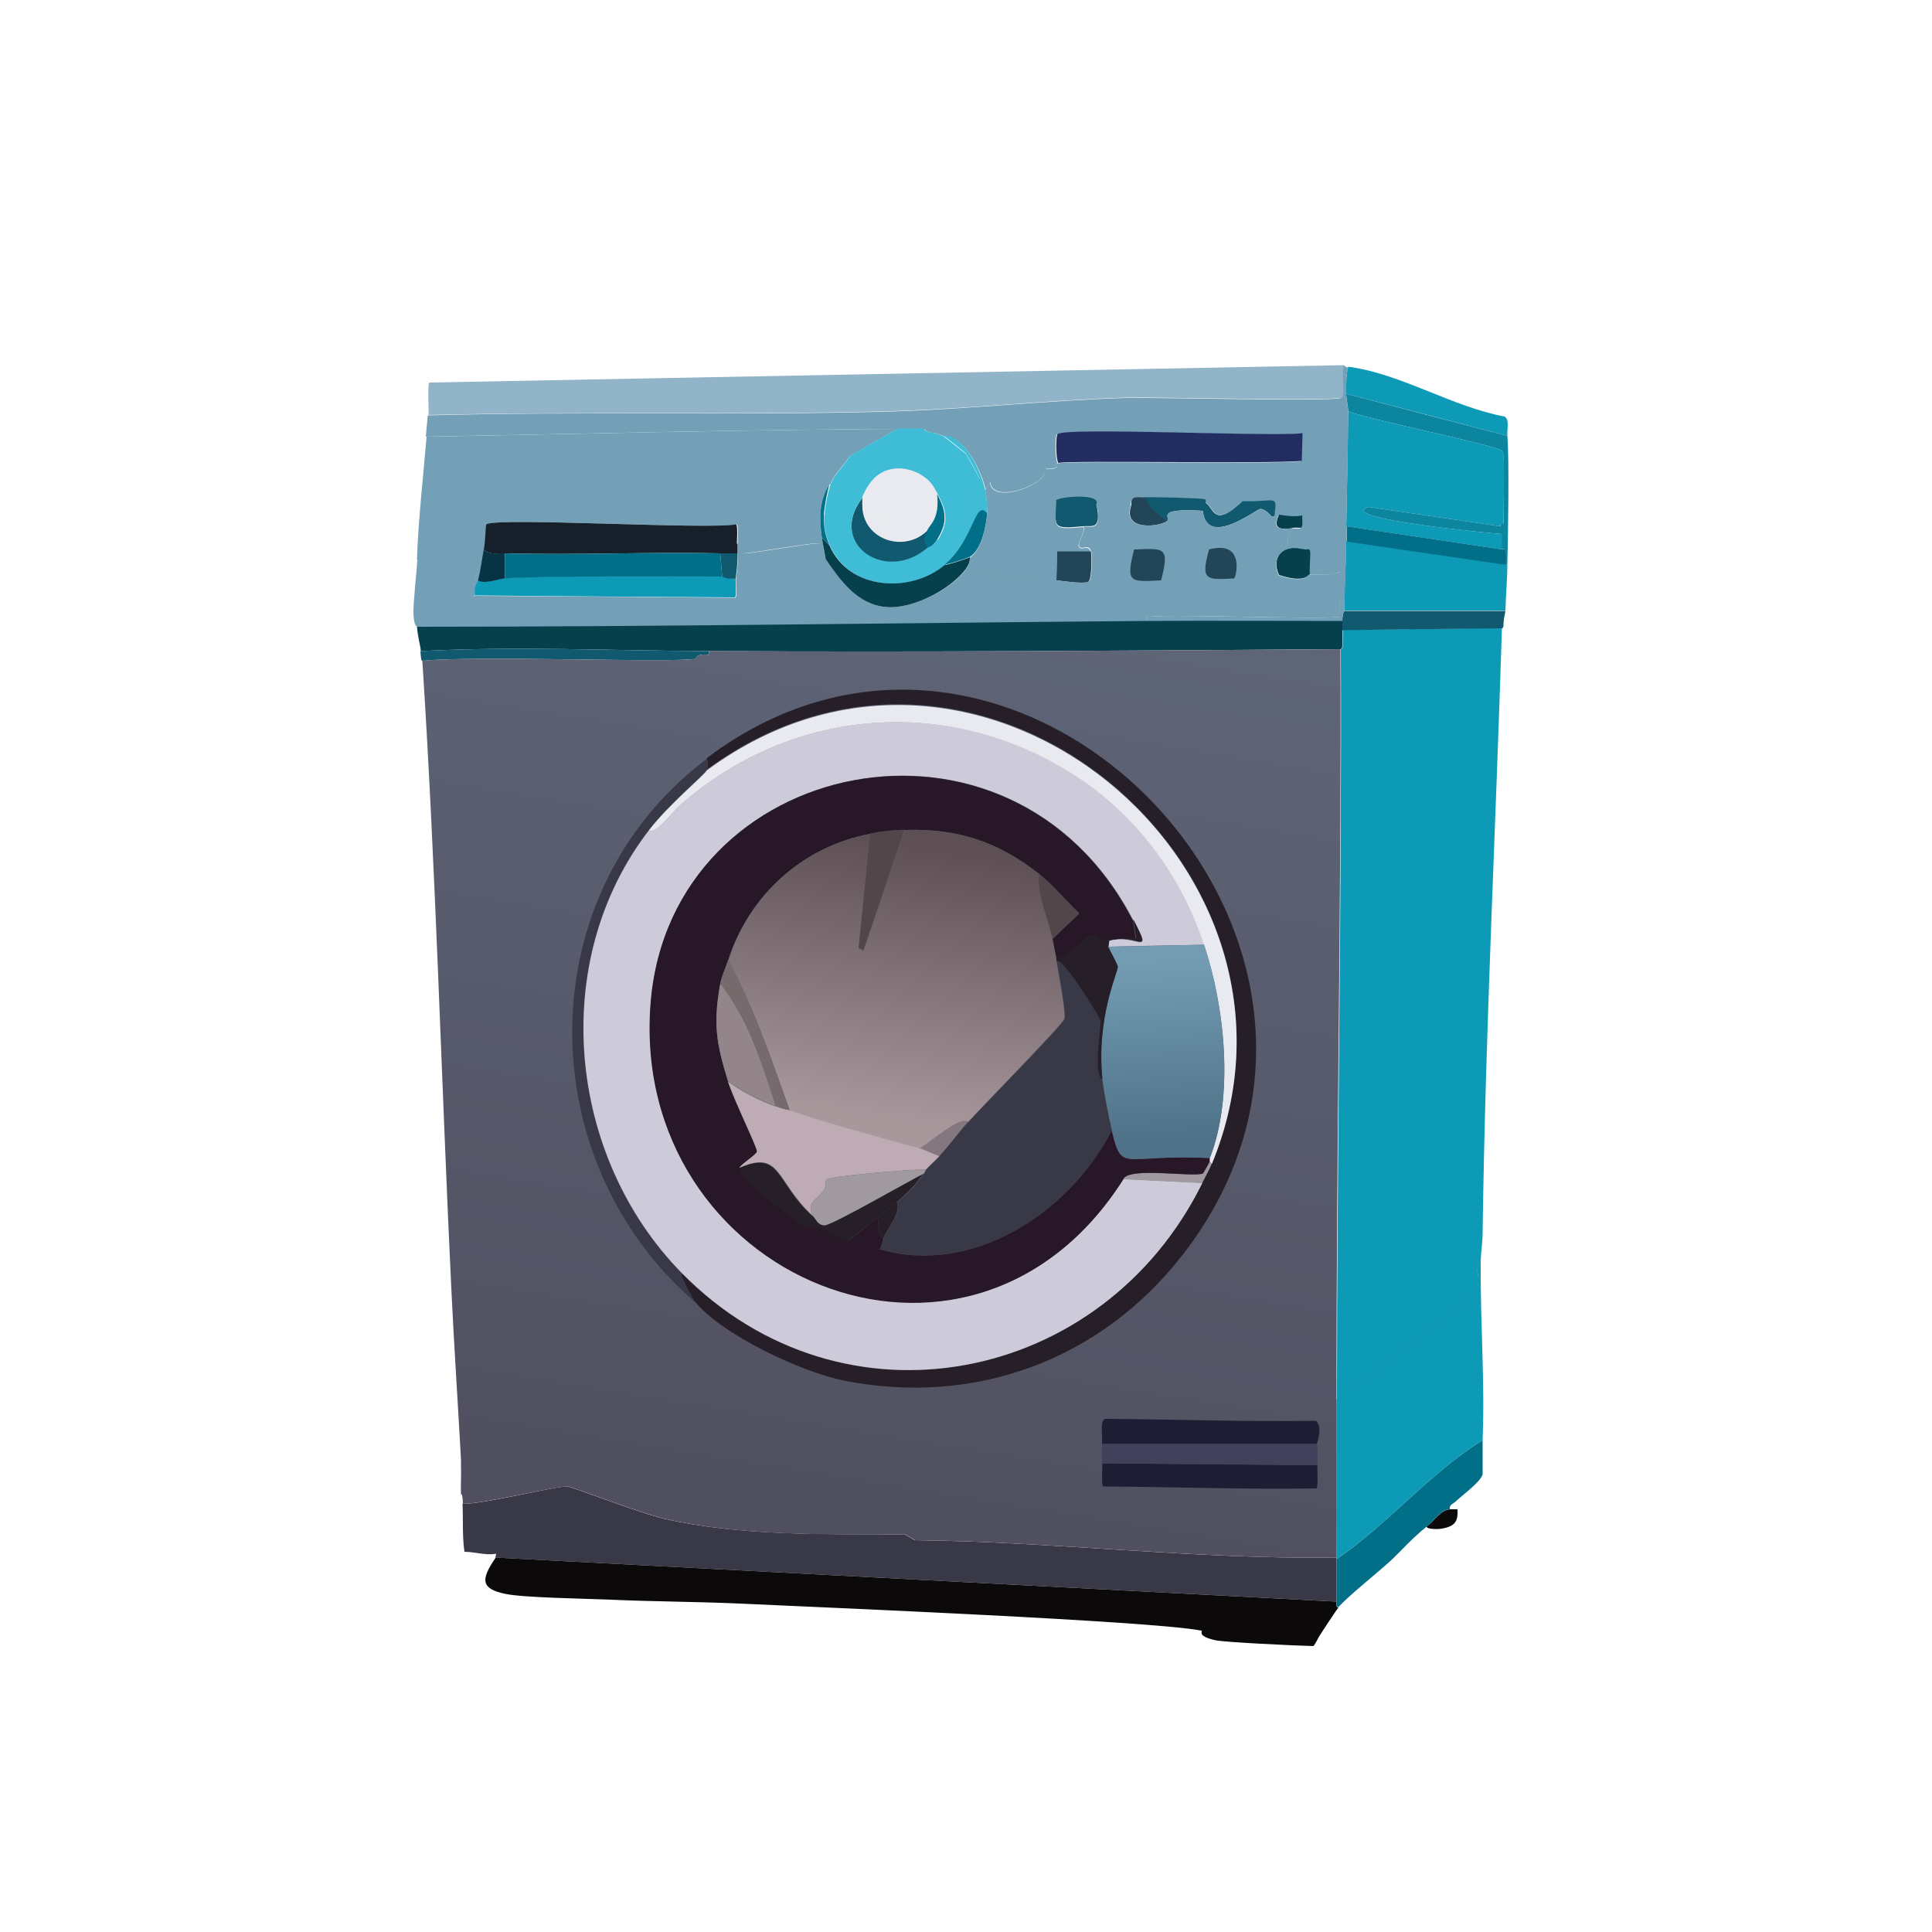 <?xml version="1.0" encoding="UTF-8"?>
<svg id="Layer_1" data-name="Layer 1" xmlns="http://www.w3.org/2000/svg" xmlns:xlink="http://www.w3.org/1999/xlink" version="1.1" viewBox="0 0 500 500">
  <defs>
    <style>
      .cls-1 {
        fill: #7c7a7b;
      }

      .cls-1, .cls-2, .cls-3, .cls-4, .cls-5, .cls-6, .cls-7, .cls-8, .cls-9, .cls-10, .cls-11, .cls-12, .cls-13, .cls-14, .cls-15, .cls-16, .cls-17, .cls-18, .cls-19, .cls-20, .cls-21, .cls-22, .cls-23, .cls-24, .cls-25, .cls-26, .cls-27, .cls-28, .cls-29, .cls-30, .cls-31, .cls-32, .cls-33, .cls-34, .cls-35, .cls-36, .cls-37, .cls-38, .cls-39, .cls-40, .cls-41, .cls-42, .cls-43, .cls-44, .cls-45, .cls-46, .cls-47, .cls-48, .cls-49, .cls-50, .cls-51, .cls-52, .cls-53, .cls-54, .cls-55, .cls-56 {
        stroke-width: 0px;
      }

      .cls-2 {
        fill: #3e3f41;
      }

      .cls-3 {
        fill: #222e62;
      }

      .cls-4 {
        fill: #10596f;
      }

      .cls-5 {
        fill: #138ca7;
      }

      .cls-6 {
        fill: #52464a;
      }

      .cls-7 {
        fill: #15202b;
      }

      .cls-8 {
        fill: #fdfdfd;
      }

      .cls-9 {
        fill: #0b090a;
      }

      .cls-10 {
        fill: #cdcbd9;
      }

      .cls-11 {
        fill: #88888c;
      }

      .cls-12 {
        fill: #3e9cb5;
      }

      .cls-13 {
        fill: url(#linear-gradient);
      }

      .cls-14 {
        fill: #91b4c8;
      }

      .cls-15 {
        fill: #a09aa0;
      }

      .cls-16 {
        fill: #6e909b;
      }

      .cls-17 {
        fill: #b0b1b2;
      }

      .cls-18 {
        fill: #463045;
      }

      .cls-19 {
        fill: #93858a;
      }

      .cls-20 {
        fill: #604968;
      }

      .cls-21 {
        fill: #b3b4b6;
      }

      .cls-22 {
        fill: #5f5959;
      }

      .cls-23 {
        fill: #606873;
      }

      .cls-24 {
        fill: #c8c8ca;
      }

      .cls-25 {
        fill: #d4910c;
      }

      .cls-26 {
        fill: #73a0b7;
      }

      .cls-27 {
        fill: #0d9ab6;
      }

      .cls-28 {
        fill: #12120e;
      }

      .cls-29 {
        fill: #776a6d;
      }

      .cls-30 {
        fill: #d4d4d4;
      }

      .cls-31 {
        fill: #beabb4;
      }

      .cls-32 {
        fill: #1a100f;
      }

      .cls-33 {
        fill: #d1cfda;
      }

      .cls-34 {
        fill: #40bdd6;
      }

      .cls-35 {
        fill: #656260;
      }

      .cls-36 {
        fill: url(#linear-gradient-2);
      }

      .cls-37 {
        fill: url(#linear-gradient-3);
      }

      .cls-38 {
        fill: #6d6a6c;
      }

      .cls-39 {
        fill: #9f8395;
      }

      .cls-40 {
        fill: #432433;
      }

      .cls-41 {
        fill: #07404d;
      }

      .cls-42 {
        fill: #939393;
      }

      .cls-43 {
        fill: #4a494b;
      }

      .cls-44 {
        fill: #381611;
      }

      .cls-45 {
        fill: #373d46;
      }

      .cls-46 {
        fill: #0c859e;
      }

      .cls-47 {
        fill: #e8eaf0;
      }

      .cls-48 {
        fill: #224657;
      }

      .cls-49 {
        fill: #271f28;
      }

      .cls-50 {
        fill: #42415c;
      }

      .cls-57 {
        display: none;
      }

      .cls-51 {
        fill: #1d1e33;
      }

      .cls-52 {
        fill: #073445;
      }

      .cls-53 {
        fill: #271727;
      }

      .cls-54 {
        fill: #393846;
      }

      .cls-55 {
        fill: #016f88;
      }

      .cls-56 {
        fill: #84777f;
      }
    </style>
    <linearGradient id="linear-gradient" x1="248.8" y1="157.1" x2="209.7" y2="397" gradientUnits="userSpaceOnUse">
      <stop offset="0" stop-color="#5e6577"/>
      <stop offset="1" stop-color="#504f5f"/>
    </linearGradient>
    <linearGradient id="linear-gradient-2" x1="299.5" y1="248.6" x2="302" y2="294.7" gradientUnits="userSpaceOnUse">
      <stop offset="0" stop-color="#739cb3"/>
      <stop offset="1" stop-color="#4f7288"/>
    </linearGradient>
    <linearGradient id="linear-gradient-3" x1="237.5" y1="218.4" x2="226.9" y2="289.2" gradientUnits="userSpaceOnUse">
      <stop offset="0" stop-color="#5d4f54"/>
      <stop offset="1" stop-color="#a8989c"/>
    </linearGradient>
  </defs>
  <g>
    <g id="Background" class="cls-57">
      <path class="cls-21" d="M-4.4,415.5c-.2-140,.1-280,0-419.9h508.9c-.1,136.7.2,273.3,0,410-6,.5-11-3.5-16.6-5-1.2-.3-15.8-3.3-16.9-3.5-12.5-1.9-37.9-2.4-53.7-4-12.6-1.3-24.9-4.7-37.8-4.5-.4,0,0-1.5-2.7,0,1.9-1.8,6.2-4.8,7-7,.9-2.7-.5-5,2.7-6,1.4-.4,23.6-.7,28.3-1.5,4.7-.8,8-3.4,8.4-3.5.7,0,1.2,1.5,4,1,1.3-.2,14.1-5.1,13.9-7.5,9.4-3.4,15.6-14.5,23.6-21.1,7.8-14.4,15.2-29.6,19.4-45.7,3.3-12.5,5.4-27.8,6-40.8,1.1-25.4-3.7-50.4-9.4-75-5.7-16.5-14.6-33.2-21.9-49.7-6.2-6.1-10.5-16.5-12.9-19.9-5.2-7.2-21.3-22.5-27.8-32.3-14.6-13.5-34-28.4-52.4-36-1.1-.5-2.7.6-3,.5-.5-.2-.7-2.3-1-2.5-2.1-1.5-20.9-9.8-22.4-9.9-.4,0-5.5,2.3-8.4.5-1.2-.7-.9-3.8-3.5-4.5-3.3-.8-6.4,3.9-8.2.2,8.5-5.6-14.6-1.9-19.6-3.7-1.3-.5-1.6-4.1-3-4.5-1.3-.4-5.3,3.9-11.4.5-1.3-.7,1-2.5-.5-3-2.9-1-19-.8-23.4-1-.5,0-2.8-1.5-3-1.5-9.1-.8-11.9,4-14.9,3.5-1.7-.3-.4-2.8-8.4-2.5-10,.4-9.7,4.7-10.4,5-3.7,1.3-22.7.6-23.9,1-.2,0-1.4,2.8-2,3-2.3.8-4.5-1.5-7-1.5-1.7,0-9.2,3.8-16.4,2.5-.4,9.2-12.1,7.4-13.4,8-.7.3-1.9,6.4-4,.5-4.9.1.5,2.7-1.5,3-1.8.2-11.9-2.1-15.4,7.5-8.3-7.9-4-.9-8.4,4-1.2,0-1.3-8-11.2,1.7,8.3,3.3-2.5,5.4-7.2,8.2-1.2.7-2.6,3.9-4,4-1.6,0-2-2.3-3.5-2.5-1.8-.2-18,12.7-18.6,13.7-2.1,3.4.9,10.5-7.2,7.2-12.2,10.7-20.3,24.6-31.6,36-6.9,14.7-17,27.6-21.9,43.2,2.3,5.6-1.2,3.2-3,6.5-1.2,8-7.8,27.9-8.4,32.3-.3,2,.2,14.9-.5,17.9-.3,1.2-2.7,2.9-3,4-.6,2.5,1.8,6.9,1,11.9-.2,1.5-3.1.6-1,16.4,0,.3,1.9,1.7,2,2,1.4,10.7-2.7,24.2-2.5,28.3,0,2.1,2.5,10.2,3,12.4.3,1.3-.8,2.2-.5,3.5,2.5,12,5.9,11,6.5,12.4.2.6,0,5.1,4,11.9l-1.7,1.7c-8.8-16.1,5.9,17.8,8.7,22.1.9,2.4,4.8,1.1,5.5,3,.6,1.5-1.3,3.2,2.2,5.7.4.3,1.9-.6,3.2.7.6.6,1.5,7.5,10.2,14.2,12.5,9.6,17.8,2.7,20.9,8.9,13.1,2.5,22.8,2.8,36.3,2.5,3.4,0,6.1-1.8,9.2.5.1,2.5-.1,5,0,7.5-.5,2.7-3.8.8-5.2,1-.3,0-2.6,1.4-3.5,1.5-24.3,3.3-49.5,5.1-72.6,13.9-13.3-1.3-11.4,3-12.9,4-2.9,1.8-8,3.2-10.9,5.5-6.3-2.2,6.6-4.1,0-7-9,6.7-1.4,10.7-18.6,9.9Z"/>
      <path class="cls-21" d="M504.4,430.9c0,24.5,0,49,0,73.5H-4.4c0-21,0-42.1,0-63.1,8.7-1.1,8.3,1.7,9.2,2,1.5.4,5.2-.8,9.4-.5,1.4.1,6.8,1.4,11.9,1.5,11.1.3,23.1-.2,34.3-.5,6-.2,12.3-1.5,12.9-1.5.4,0,4,1.8,7.5,1,3.3-.8,2.6-3.2,3-3.5,1.1-.7,17.7-.8,20.4-1,3.1-.2,6.4-1.3,9.4-1.5.2,0,2,1.5,3,1.5,1.6,0,3.7-2.4,4-2.5,4.2-.7,19.4-.8,25.8-1,.2,0,.6,1,3.5,1,1,0,5.9-2.2,19.4-1.5.8,0,8.6,1.8,12.9,2,21.5.7,43.1,1.3,64.6.5,20.2-.8,64.5-3.9,82.5-8.9.5-.1,0-1.4.5-1.5,5.5-1.5,7.9,2.3,8.9,2.5,10.3,2.1,31.5-.5,44.7,0,6.4.3,17,1.4,23.9,2,32.8,3,42.7,8.7,80,2.5,1.8-.3,2.6.7,3.5.5.7-.1,2.7-3,13.7-3.5Z"/>
      <path class="cls-21" d="M119.8,389.1c.2,4.1,0,8.3.5,12.4-3,0-17.1,2.5-16.4,6.7,13.7,6.9-2.9,3-6.5-.5-.4-3.6,18-9.4,21.6-8.2,3.6-6.2-24.8,1.6-28.8,5.5-6.3,6.1,9.3,5.1,20.9,8.4,5.2,1.5,12.5,5.5,18.4,7,17.5,4.5,83.2,9.3,103.9,9.9,8.4.3,67.6.7,71.1,0,.4,0,0-1.7,1-2,.4-.1,8.5.6.7-1.7l1.5-1.2c1.9,0,8.3.9,7-1,2.1.5,20.6,1.3,25.3,1.5,3.1,0,13.6.6,14.7.5.8,0,6.4-2.4,7-2.5.5,0,5.3.7,6.5.5,7.5-1.1,54.2-10.5,56.7-15.4l-.5-2.5c-9.5-5.1-19.3-9.6-29.8-12.4-3.6-1-3.8,0-4,0-.4-.1-.7-1.2-8.7-2.5-1-.2-1.9-.4-3-.5-1.1-.1-1.2-.5-1.5-.5-.6,0-1.4,0-2,0-.2-1.2.9-1.4,1.5-2,2.7-1.5,2.3,0,2.7,0,12.8-.3,25.2,3.2,37.8,4.5,15.8,1.6,41.2,2.1,53.7,4,1.1.2,15.7,3.2,16.9,3.5,5.7,1.5,10.6,5.5,16.6,5,0,8.4,0,16.9,0,25.3-11,.4-13,3.3-13.7,3.5-.9.2-1.7-.8-3.5-.5-37.3,6.2-47.3.6-80-2.5-6.8-.6-17.5-1.7-23.9-2-13.2-.5-34.4,2.1-44.7,0-1.1-.2-3.5-4-8.9-2.5-.5.1,0,1.4-.5,1.5-18,5-62.3,8.2-82.5,8.9-21.5.8-43.1.2-64.6-.5-4.3-.1-12.2-1.9-12.9-2-13.5-.7-18.4,1.5-19.4,1.5-2.9,0-3.3-1-3.5-1-6.5.2-21.7.3-25.8,1-.2,0-2.4,2.5-4,2.5-.9,0-2.8-1.5-3-1.5-3.1.2-6.3,1.3-9.4,1.5-2.7.2-19.3.3-20.4,1-.4.3.3,2.7-3,3.5-3.4.8-7.1-1-7.5-1-.6,0-6.9,1.3-12.9,1.5-11.2.3-23.1.8-34.3.5-5.2-.1-10.5-1.4-11.9-1.5-4.2-.3-8,.9-9.4.5-.9-.3-.5-3.1-9.2-2,0-8.6,0-17.2,0-25.8,17.2.8,9.6-3.2,18.6-9.9,6.6,2.9-6.3,4.8,0,7,2.9-2.3,8-3.6,10.9-5.5,1.5-1-.4-5.3,12.9-4,23.1-8.8,48.2-10.6,72.6-13.9.8-.1,3.2-1.4,3.5-1.5,1.4-.2,4.7,1.7,5.2-1,0,.1.4-.7.5,2.5Z"/>
      <path class="cls-21" d="M383.7,381.7v-7.5l.7-10.4c2.4,3.2,21.2-2.4,25.3-4,13.3-4.9,24-14,32.1-25.6,12-17.4,21.2-47.7,22.9-68.6.3-4.2.3-25.9,0-30.3-.6-9.6-3.2-25.9-5.5-35.3-.2-.6-1.8-2.3-2-3-.8-3.1-1-8.2-2-11.4-8.5-27.8-25.8-55.6-44.7-77.5-3.3-3.9-13.2-14.9-16.2-17.6-7.1-6.6-15-11.2-22.4-17.4q-20.4-9.9-40.8-19.9c-8-2-19.5-6.7-26.8-8.4-40.7-9.9-87.6-8.2-127.7,5-5.7,4.8-9,3.8-9.4,4-16.1,6.6-31.2,15.5-46.2,24.4-3.6,4.8-9.9,7.1-14.4,10.9-12.8,11-37.1,40.5-46,55.4-21,35.3-28.4,76.1-27.3,116.8l4.5,32.8c2.4,11.4,11.4,35.1,18.4,44.2,3,3.9,20.5,20.1,24.6,22.1,6.9,3.4,27.9,7.4,36.3,7,1.7,4.3.4,10.7,2.2,10.4,0,.5,0,1,0,1.5-3.1-2.3-5.8-.6-9.2-.5-13.5.3-23.2,0-36.3-2.5-3.1-6.2-8.4.6-20.9-8.9-8.6-6.6-9.6-13.5-10.2-14.2-1.4-1.4-2.8-.5-3.2-.7-3.5-2.5-1.7-4.2-2.2-5.7-.7-1.9-4.6-.6-5.5-3-2.8-4.3-17.4-38.2-8.7-22.1l1.7-1.7c-4-6.8-3.8-11.3-4-11.9-.5-1.5-3.9-.4-6.5-12.4-.3-1.3.8-2.2.5-3.5-.4-2.2-2.9-10.4-3-12.4-.2-4.1,3.9-17.6,2.5-28.3,0-.3-1.9-1.7-2-2-2.1-15.8.8-14.9,1-16.4.8-5.1-1.6-9.4-1-11.9.3-1.1,2.7-2.8,3-4,.7-3,.2-15.9.5-17.9.6-4.4,7.2-24.3,8.4-32.3,1.8-3.2,5.3-.8,3-6.5,4.9-15.6,15-28.5,21.9-43.2,11.3-11.4,19.3-25.3,31.6-36,8.1,3.3,5.1-3.8,7.2-7.2.6-1,16.8-13.9,18.6-13.7,1.5.2,1.9,2.6,3.5,2.5,1.4,0,2.8-3.2,4-4,4.7-2.8,15.5-4.9,7.2-8.2,9.9-9.7,10-1.7,11.2-1.7,4.4-4.8.1-11.9,8.4-4,3.5-9.5,13.6-7.2,15.4-7.5,2-.3-3.4-2.9,1.5-3,2.1,5.9,3.3-.2,4-.5,1.3-.6,13,1.2,13.4-8,7.2,1.3,14.7-2.5,16.4-2.5,2.4,0,4.6,2.3,7,1.5.6-.2,1.8-2.9,2-3,1.1-.4,20.1.3,23.9-1,.8-.3.4-4.6,10.4-5,8-.3,6.7,2.2,8.4,2.5,3,.6,5.8-4.2,14.9-3.5.2,0,2.5,1.5,3,1.5,4.4.2,20.4,0,23.4,1,1.5.5-.8,2.2.5,3,6.1,3.4,10.1-.9,11.4-.5,1.4.4,1.7,4,3,4.5,5.1,1.8,28.1-1.9,19.6,3.7,1.8,3.7,4.9-1.1,8.2-.2,2.6.6,2.3,3.7,3.5,4.5,2.9,1.8,8-.5,8.4-.5,1.5.2,20.3,8.5,22.4,9.9.3.2.5,2.3,1,2.5.3.1,1.8-1,3-.5,18.4,7.6,37.8,22.5,52.4,36,6.5,9.8,22.6,25.1,27.8,32.3,2.4,3.3,6.7,13.7,12.9,19.9,7.3,16.5,16.2,33.2,21.9,49.7,5.8,24.6,10.5,49.6,9.4,75-.5,12.9-2.7,28.2-6,40.8-4.2,16.1-11.6,31.4-19.4,45.7-8,6.6-14.2,17.8-23.6,21.1.2,2.4-12.6,7.2-13.9,7.5-2.8.5-3.2-1.1-4-1-.5,0-3.7,2.7-8.4,3.5-4.7.8-27,1.1-28.3,1.5-3.3.9-1.8,3.3-2.7,6Z"/>
      <path class="cls-21" d="M291.5,439.8c3.4,0,8.8-.1,11.9.5,1.1.2,15.7,5.9,16.4,6.5,1.8,1.3-.5,3,8.2,7.2-1.4,11.6-16.7,8.2-18.6,9.2-2.6,1.3-.2,2.1-.7,3.2-.9,1.9-13.5,6.7-16.2,6.7-2.9,0-3.6-1.4-4-1.5-5.2-.8-4.1,1.9-4.5,2-1,.3-.7-1-1-1-5.3.5-19.8.2-11.9,3,1.6,2.2-6.9-.6-9.9,3-13.1-.7-26.3-.5-39-2.2l2.5-2c-2.9-.6-11.1-3.6-13.2-3.2-1.1.2-2.5,2.4-3,2.5-1.8.4-19.8-5.2-20.1-7.2l1.5-3c-5.9-2.6-6.6-.6-7.2-.7-2.1-.5-11.1-3.7-11.7-5.7,0-.3.9-5.7,1-6,.4-1,9.2-3,10.2-2.7,1.2.3,2.5,4.5,6,0,25.4.6,51.1-2.5,76.5-5,1.2-.1,4.7-1.8,7-2,3.5-.3,3.8.5,4,.5,3.5-.3,13.8-1.9,15.9-2Z"/>
      <path class="cls-42" d="M120.3,401.6c2.6,0,5.5,1,8.2.5l-.2,1c-4.1,6-3.7,8.2,2.5,9.4-.5,1.6,3.3,3,4.7,3.5,19.1,6.2,98.4,10.4,122.7,11.4,5.8.2,11.7-.7,17.4-.5.1,0,.7,1.5,1.5,1.5,9.6.3,8.5-1,8.9-1,.4,0,.1,1,.5,1,3.8.1,3.3-1,3.5-1,.1,0,.6,1.5,2,1.5,3.6,0,10.6-.8,5.7-1.2l.2-1.2c9.1.2,10.7-.7,1-.5-1.1-.6,1.1-1.5,2.2-1.5.3,0-1.1.7,6.5,1l-1.5,1.2c7.7,2.3-.4,1.6-.7,1.7-1,.3-.6,1.9-1,2-3.5.7-62.6.3-71.1,0-20.7-.7-86.3-5.5-103.9-9.9-5.8-1.5-13.2-5.5-18.4-7-11.5-3.3-27.2-2.3-20.9-8.4,4-3.9,32.4-11.7,28.8-5.5-3.7-1.2-22,4.6-21.6,8.2,3.5,3.5,20.2,7.4,6.5.5-.7-4.3,13.4-6.7,16.4-6.7Z"/>
      <path class="cls-42" d="M339.9,425.9c.6-.8,1-1.7,1.5-2.5,2.9.8,3-.2,5-2,3.9.3,5-.9,5.5-1,.3,3.7-5.3,2.2,2.2,4.5.5-.2,0-1.2.5-1.5,9.8-5,42.7-19.3,27.1-31.8,8,1.3,8.2,2.4,8.7,2.5.2,0,.4-1,4,0,10.5,2.8,20.3,7.3,29.8,12.4l.5,2.5c-2.4,4.9-49.1,14.3-56.7,15.4-1.2.2-6-.6-6.5-.5-.5,0-6.1,2.4-7,2.5-1.1,0-11.6-.4-14.7-.5Z"/>
      <path class="cls-22" d="M314.6,424.4c1.4,1.9-5.1,1.1-7,1-7.5-.3-6.1-1-6.5-1,3.7-2.4-7.5.3-14.7-3-17.4-.8-34.6-1-52.7,0l-2-2q-15.2-.2-30.3-.5l3-.5c-1.4-1.4-9.9-1.5-9.7-.5-3.3,0-4.2.2-3.5-3,21.4,1,106.8,4.4,119.5,7,.5,0-1.3,1.4,3.7,2.5Z"/>
      <path class="cls-1" d="M381.7,391.6c15.6,12.5-17.2,26.8-27.1,31.8-.5.3,0,1.2-.5,1.5-7.6-2.3-2-.8-2.2-4.5,7.1-2.3,32.6-23.4,26.8-29.3,1.1.1,2,.3,3,.5Z"/>
      <path class="cls-22" d="M378.7,391.1c5.8,6-19.7,27.1-26.8,29.3-.4.1-1.6,1.3-5.5,1,4.7-4.2,9.2-9.7,13.9-13.9,2.7-2.4,10.4-7.8,12.7-10.4.4-.5.2-1,.2-1.5,3.1-.6,4.1-1.7,4-5,.3,0,.4.4,1.5.5Z"/>
      <path class="cls-42" d="M316.6,428.4c0,0,.2.9-.2,1-.4.1-6.6.6-6.7.2,3.3-2.9,3.6-1.3,7-1.2Z"/>
      <path class="cls-42" d="M316.6,428.4c0,0,0-.7,2-.7.2,2.4-1.5.8-2,.7Z"/>
      <path class="cls-30" d="M383.7,374.2v-1.5c.6-15.2-.6-30.5-.5-45.7,0-2.5.5-5.3.5-8,3.5-1.8-.2-9.5,1-11.7.2-.3,3.5.2,4.2-.2.2-.1,1.8-3.4,2.2-3.7,6.7-6.2,4.9-5.3,8.4-13.4.3-.6,2.2-1.3,3-3.5.4-1.1.2-4.6.5-5.5,6.3-20.2,10.1-36.2,7.5-57.6-.5-4.2-2.4-6.6-2.5-7-.3-1.8,0-5.6-.5-7.5-.8-3.2-6.7-21-8-23.4-.7-1.2-2.9-2.3-3-2.5-2-2.9-1.3-8.4-7.5-5-.4-.8,1.7-13.2,0-16.6,0-2.2.5-3,.5-3.5.1-4,.4-7.9.5-11.9.2-7.7.5-27.4,0-33.3-.2-2,.5-4.1-.7-5-13.6-2.5-26.8-11.1-40.5-12.9-.5,0-.6-.5-1-.5l-236.8,4.5c-.6.4-.1,7.1-.2,8.4-.2,1.9-.3,3.6-.5,5.5-.9,10.6-2.1,21.1-2.5,31.8l-1,.2c-2,14.6,1.5,23.1,1.5,24.4,0,.6-3.6,11.4-4,11.9-1.2,1.9-7.7,6.5-8,7-1.4,2.2-2.5,13.7-3.5,17.4-.6,2.5-3.1,6.9-3.5,8.4-.3,1.4.5,4.3.5,4.5-.4,1.8-2.2,3.5-2.5,5.5-2.4,15.7-1.9,32.4,2,47.7l4.5,2c-2.9,2.8,0,2,1,4,.7,1.4.4,2.8.5,3,.6,1.1,2.4,1.4,3,2.5.3.5.8,5.5,4.5,10.4,4.7,6.3,6.8,4.6,7.7,5.2,6.8,4.6,3.7,26.6,5.2,34.5l1,.2c.7,14.8,1.7,29.5,2.5,44.2-1.8.3-.5-6.1-2.2-10.4-8.4.4-29.4-3.6-36.3-7-4.1-2-21.6-18.3-24.6-22.1-7-9.1-16-32.8-18.4-44.2l-4.5-32.8c-1.1-40.7,6.4-81.5,27.3-116.8,8.8-14.9,33.1-44.4,46-55.4,4.5-3.8,10.8-6.1,14.4-10.9,15-8.9,30.1-17.7,46.2-24.4.5-.2,3.8.9,9.4-4,40.1-13.2,87-14.9,127.7-5,7.3,1.8,18.9,6.5,26.8,8.4q20.4,9.9,40.8,19.9c7.3,6.2,15.2,10.8,22.4,17.4,2.9,2.7,12.8,13.8,16.2,17.6,18.9,22,36.3,49.7,44.7,77.5,1,3.2,1.2,8.3,2,11.4.2.7,1.8,2.3,2,3,2.3,9.4,4.8,25.7,5.5,35.3.3,4.4.3,26.1,0,30.3-1.7,20.9-10.8,51.2-22.9,68.6-8,11.6-18.8,20.7-32.1,25.6-4.2,1.5-23,7.2-25.3,4l-.7,10.4Z"/>
      <path class="cls-30" d="M107.9,144.6c-.1,3.8-1.1,11-1,14.2.2,3.5,1,3.1,1,3.2.2,3,.9,5.4,1,6.5.2,3.1.5,2.4.5,2.5,3.4,54.1,4.9,108.4,7.5,162.5l-1-.2c-1.5-7.9,1.6-30-5.2-34.5-.9-.6-3,1-7.7-5.2-3.7-4.9-4.2-9.9-4.5-10.4-.6-1.1-2.4-1.4-3-2.5-.1-.2.2-1.6-.5-3-1.1-2-3.9-1.2-1-4l-4.5-2c-3.9-15.3-4.4-32-2-47.7.3-1.9,2.1-3.7,2.5-5.5,0-.2-.8-3.1-.5-4.5.3-1.6,2.8-5.9,3.5-8.4.9-3.6,2.1-15.2,3.5-17.4.3-.5,6.8-5,8-7,.3-.5,4-11.3,4-11.9,0-1.2-3.5-9.8-1.5-24.4l1-.2Z"/>
      <path class="cls-2" d="M360.3,407.5c-4.7,4.2-9.3,9.7-13.9,13.9-1.9,1.8-2,2.8-5,2,.6-1,4.7-7.1,5-7.5,2.6-3,10.1-8.8,13.4-11.9,2.4.1-.5,1.9.5,3.5Z"/>
      <path class="cls-2" d="M373.2,395.6c0,.5.2,1-.2,1.5-2.3,2.6-10,8-12.7,10.4-1-1.5,1.9-3.3-.5-3.5,3.2-2.9,5.4-5.6,9.4-8.9,0,.7,3,.7,4,.5Z"/>
      <path class="cls-1" d="M158.1,414c3.9,4.2,17.1,1.6,22.1,4.5q7.3-.2,14.7-.5c-.2-1,8.3-.9,9.7.5l-3,.5q15.2.2,30.3.5l2,2c18-1,35.2-.8,52.7,0,7.2,3.2,18.3.6,14.7,3-1.2,0-3.3.9-2.2,1.5,9.7-.2,8.1.7-1,.5l-.2,1.2c4.9.5-2.1,1.3-5.7,1.2-1.4,0-1.9-1.5-2-1.5-.2,0,.4,1.1-3.5,1-.4,0-.1-1-.5-1-.5,0,.6,1.3-8.9,1-.8,0-1.4-1.5-1.5-1.5-5.7-.2-11.6.7-17.4.5-24.4-1-103.7-5.2-122.7-11.4-1.5-.5-5.2-1.9-4.7-3.5,4.9,1,20.3,1.2,27.3,1.5Z"/>
      <path class="cls-38" d="M191.4,415c-.7,3.2.2,3,3.5,3q-7.3.2-14.7.5c-5-2.9-18.3-.3-22.1-4.5,11.1.5,22.2.5,33.3,1Z"/>
      <path class="cls-30" d="M383.7,319.1c.7-52.2,3.4-104.4,5-156.5,0,0,.5.3.5-1,1.7,3.4-.4,15.9,0,16.6,6.2-3.4,5.5,2.1,7.5,5,.1.2,2.3,1.3,3,2.5,1.3,2.4,7.2,20.2,8,23.4.4,1.9.2,5.7.5,7.5,0,.4,2,2.7,2.5,7,2.7,21.5-1.1,37.5-7.5,57.6-.3.9,0,4.3-.5,5.5-.8,2.2-2.7,2.9-3,3.5-3.6,8.1-1.7,7.2-8.4,13.4-.4.4-2,3.6-2.2,3.7-.8.4-4.1,0-4.2.2-1.1,2.2,2.5,9.9-1,11.7Z"/>
    </g>
    <g>
      <path class="cls-54" d="M345.9,403.1c0,.2,0,.3,0,.5,0,3.6,0,7.3,0,10.9q-108.8-5.7-217.7-11.4l.2-1c-2.7.5-5.6-.5-8.2-.5-.6-4.1-.3-8.3-.5-12.4,6,0,24.4-4.7,27.1-4.5,1.3.1,19,7,25.3,8.4,19.9,4.5,41.8,3.9,62.1,4l2.5,1.5c36.4.4,72.6,5,109.1,4.5Z"/>
      <path class="cls-9" d="M345.9,414.5c0,.8-.2,1.5.5,1.5-.3.3-4.4,6.5-5,7.5-.5.8-.8,1.7-1.5,2.5-4.7-.1-23.2-1-25.3-1.5-5.1-1.1-3.2-2.4-3.7-2.5-12.7-2.5-98.1-6-119.5-7-11.1-.5-22.2-.5-33.3-1-7-.3-22.4-.5-27.3-1.5-6.2-1.3-6.6-3.5-2.5-9.4q108.8,5.7,217.7,11.4Z"/>
      <path class="cls-9" d="M375.2,390.6c.6,0,1.3,0,2,0,.2,3.3-.8,4.4-4,5-1,.2-3.9.2-4-.5,2.3-1.9,3.6-4.2,6-4.5Z"/>
      <g>
        <path class="cls-55" d="M383.7,372.7v8.9c-.7,2.1-5.1,5.2-7,7-.6.6-1.7.8-1.5,2-2.4.2-3.7,2.6-6,4.5-4.1,3.3-6.3,6-9.4,8.9-3.4,3.1-10.8,9-13.4,11.9-.7,0-.5-.7-.5-1.5,0-3.6,0-7.3,0-10.9,13-8.8,24-22.2,37.8-30.8Z"/>
        <path class="cls-27" d="M388.7,162.5c-1.6,52.2-4.3,104.4-5,156.5,0,2.6-.5,5.4-.5,8-2.4-.7.7,4.1-1.2,7-1.3,1.9-31.2,25.2-36,28.3,0-64.8,1.3-129.5,1-194.3.8,0,.5-2.4.5-5q20.6-.2,41.2-.5Z"/>
        <path class="cls-27" d="M383.2,327c-.1,15.2,1.1,30.5.5,45.7-13.8,8.6-24.8,22-37.8,30.8,0-.2,0-.3,0-.5.1-13.6,0-27.2,0-40.8,4.8-3.1,34.7-26.4,36-28.3,2-2.8-1.2-7.7,1.2-7Z"/>
        <path class="cls-27" d="M389.6,146.1h.5c0,4-.4,7.9-.5,11.9h-41.7c0-6,.4-11.9.5-17.9q20.6,3,41.2,6Z"/>
        <path class="cls-27" d="M390.1,112.8q-20.9-5.5-41.7-10.9c0-2.4-.1-4.6.5-7,13.7,1.8,26.9,10.4,40.5,12.9,1.3.9.6,3,.7,5Z"/>
        <path class="cls-46" d="M390.1,112.8c.5,5.9.2,25.6,0,33.3h-.5c.5-5.2-1-3.7-1-4,0-.2,0-2,0-4-.1-3.4-.5-1.8-.5-2,0-.8,1-.4,1-.7,0-2.5.3-17.9-.2-18.6-1.3-1.6-35.4-8.3-40-10.4,0-1.3-.5-3-.5-4.5q20.9,5.5,41.7,10.9Z"/>
        <path class="cls-4" d="M389.6,158.1c0,.5-.4,1.3-.5,3.5,0,1.3-.5.9-.5,1q-20.6.2-41.2.5c0-.8,0-1.7,0-2.5,0-2,.5-2.3.5-2.5h41.7Z"/>
        <path class="cls-27" d="M388.2,136.2l-34-5c-9.3,3,33.5,7,34.5,7,0,2,0,3.8,0,4q-20.1-3-40.3-6c.2-9.9.4-19.9.5-29.8,4.6,2.1,38.7,8.8,40,10.4.6.7.2,16.2.2,18.6,0,.4-1,0-1,.7Z"/>
        <path class="cls-55" d="M388.7,142.2c0,.2,1.5-1.2,1,4q-20.6-3-41.2-6c0-1.3,0-2.6,0-4q20.1,3,40.3,6Z"/>
        <path class="cls-46" d="M388.2,136.2c0,.1.4-1.4.5,2-1,0-43.8-4-34.5-7l34,5Z"/>
      </g>
      <g>
        <path class="cls-41" d="M296.7,160.5c16.9-.1,33.8,0,50.7,0,0,.8,0,1.7,0,2.5,0,2.6.3,5-.5,5-54.5.4-109,.8-163.5.5-24.8-.1-49.7-1.3-74.5,0,0-1.1-.8-3.5-1-6.5,63,0,125.9-1,188.8-1.5Z"/>
        <path class="cls-4" d="M183.4,168.5l.2,1c-3.8-.5-3.3,1-3.5,1-7.3,1.1-55.7-.9-70.8.5,0-.1-.3.7-.5-2.5,24.8-1.3,49.7-.1,74.5,0Z"/>
        <path class="cls-26" d="M348.9,95c-.6,2.3-.5,4.6-.5,7,0,1.5.5,3.2.5,4.5,0,9.9-.3,19.9-.5,29.8,0,1.3,0,2.6,0,4,0,5.9-.4,11.9-.5,17.9,0,.2-.5.5-.5,2.5-16.9,0-33.8-.1-50.7,0,0-.3-.1-.9.2-1,3.6-.9,40.3.6,49.7,0q.1-5.8.2-11.7c-2.9,1.2-5.2.5-8,.7-.2-1.8.3-5.5,0-6.2-.2-.5-1.3-.1-1.5-.2-3.7-2.7-5.8,1.5-3-5.5,2.4-.3,2.7,1.1,2.5-3.2-1.9.4-4.1,0-6-.2-.5,0-.5-.4-1-.5.7-4.8-.3-2.7-8.4-3-3.2-.1-8-.9-9.4.5,0,0,.2-.8-.2-1-.7-.3-13.6-.6-15.2-.5-2,.2-4.2-.8-4,2h-8.9c1.7-3.3-10-2.1-10.4-1.2,0,6.9-1.4,7.5,7,6.7.7,1.5-1.8,4.2-1,5.2.7,1,2.2-.8,3,1.2h-8.7l-.2,7.5c-.7,0-1.8-1-2.2-1-5-.4-7.1.5-7.5.5-4.4-.4-9.9-1.5-13.7-2.5.6-.7,1.1-2,1-3,3-1.9,4.2-8,4.5-11.4,0-1.1-.2-4.8-.5-6l1.2-2c.5,5.7,14.7.8,14.4-3.5,3.8.2,3-1.4,3.2-1.5,3.1-.7,52.7.3,62.9-.5l.2-7.2c-7.5,1-60.8-1.6-63.4.2-.5.3-.5,6.4.2,7.5-1.7,1.8-2.3-4.8-.7-8.9-11.3,0-22.7,0-34,0-2.3,0-4.6,0-7,0-40.6.2-81.2,1.3-121.8,2,.2-1.8.3-3.6.5-5.5,40-1.1,80,.1,120-1,20.2-.6,40.4-2.9,60.6-3.5,7.7-.2,53.1,1,55.7,0,1.1-.5-.2-6.4.7-8.4.4,0,.5.4,1,.5Z"/>
        <path class="cls-26" d="M214.7,125.3c-2.8,4.2-2.7,9.2-2,13.9.3,1.9.7,3.6,1,5.5-.7-1.1-1.6-3.9-1.7-4-.9-.6-18.9,2.8-19.9,2.5-1.2-.5-.3-2.4-1.2-2.5,0-.9.3-4.6-.2-5-7.8,1.4-62-1.9-64.6,0-.3.2-.2,4-.7,6.5-.5,2.6-.8,5.4-1.5,8,0,.2-1.3,1.6-1,4-2.6,1.5.8-4.6,1.2-9.4h-16.2c.4-10.7,1.6-21.2,2.5-31.8,40.6-.7,81.2-1.8,121.8-2l-12.2,7c-1.4,2.1-4.4,5.1-5.2,7.5Z"/>
        <path class="cls-14" d="M347.9,94.5c-.9,2,.4,8-.7,8.4-2.6,1-48-.2-55.7,0-20.2.6-40.4,2.9-60.6,3.5-40,1.1-80,0-120,1,.1-1.4-.3-8,.2-8.4l236.8-4.5Z"/>
        <path class="cls-3" d="M273.9,119.8c-.7-1-.7-7.1-.2-7.5,2.6-1.8,55.8.8,63.4-.2l-.2,7.2c-10.1.8-59.7-.2-62.9.5Z"/>
        <path class="cls-26" d="M273.9,119.8c-.2,0,.6,1.7-3.2,1.5.3,4.3-13.9,9.2-14.4,3.5l-1.2,2c-1.1-5-5.5-14-10.9-13.9-2.4-1.3-4.4-.5-5-2,11.3,0,22.7,0,34,0-1.6,4.1-1,10.7.7,8.9Z"/>
        <path class="cls-4" d="M312.1,130.2c2.2,1.5,2,6.5,9.4-.5,8.2.3,9.1-1.8,8.4,3,0,0,.4,1.1-.7,1-.2,0-1.6-2-3-2-1,0-13.9,10.3-14.9.5-12.2-.7-8.4,1.6-9.2,2.5-1.9-.7-5.6-4.2-5.5-6,1.6-.1,14.5.2,15.2.5.5.2.2.9.2,1Z"/>
        <path class="cls-4" d="M283.8,130.7c1.3,6.7-1.2,5.2-3.5,5.5-8.3.8-7.1.2-7-6.7.4-.9,12.1-2.1,10.4,1.2Z"/>
        <path class="cls-48" d="M282.3,142.7c.2.5.4,7.1-.7,8-2.8.3-5.4-.2-8.2-.5l.2-7.5h8.7Z"/>
        <path class="cls-41" d="M337.5,142.2c.2.1,1.3-.3,1.5.2.3.7-.2,4.4,0,6.2-.4,0-1.1,2.5-8,.2-2.2-4.9,1.3-8.2,6.5-6.7Z"/>
        <path class="cls-48" d="M296.7,128.7c-.1,1.8,3.6,5.2,5.5,6-1.2,1.5-12,3.2-9.4-4-.3-2.8,1.9-1.8,4-2Z"/>
        <path class="cls-26" d="M321.6,129.7c-7.5,6.9-7.2,2-9.4.5,1.5-1.4,6.2-.6,9.4-.5Z"/>
        <path class="cls-41" d="M334.5,136.7c-3.5.5-5.1,0-3.5-3.5,1.9.3,4.1.6,6,.2.2,4.3,0,2.9-2.5,3.2Z"/>
        <g>
          <path class="cls-26" d="M292.7,130.7c-2.6,7.1,8.2,5.5,9.4,4,.8-.9-3-3.2,9.2-2.5,1,9.8,14-.5,14.9-.5,1.4,0,2.8,2,3,2,1.1.1.7-1,.7-1,.5,0,.5.4,1,.5-1.6,3.6,0,4,3.5,3.5-2.9,7-.7,2.8,3,5.5-5.2-1.5-8.6,1.8-6.5,6.7,6.9,2.3,7.5-.2,8-.2,2.8-.2,5,.4,8-.7q-.1,5.8-.2,11.7c-9.4.6-46.1-.9-49.7,0-.4,0-.3.7-.2,1-62.9.5-125.9,1.5-188.8,1.5,0-.2-.8.3-1-3.2-.1-3.2.8-10.3,1-14.2h16.2c-.5,4.8-3.8,10.9-1.2,9.4q33.7.2,67.3.5c.6-.4.1-4,.2-5,.3-2.3.5-4.1.5-6.5,0-.8,0-1.7,0-2.5.9,0,0,2,1.2,2.5.9.4,19-3,19.9-2.5.2.1,1,2.9,1.7,4,3.8,5.5,8.2,11.8,15.7,12.4,6.8.5,16.6-4.5,20.6-9.9,3.8,1,9.3,2.1,13.7,2.5.4,0,2.5-.9,7.5-.5.4,0,1.5.9,2.2,1,2.8.3,5.4.8,8.2.5,1.1-.8.9-7.5.7-8-.7-2.1-2.3-.3-3-1.2-.8-1.1,1.7-3.8,1-5.2,2.3-.2,4.7,1.3,3.5-5.5h8.9Z"/>
          <path class="cls-48" d="M293.5,142.2c8-.3,9.2-.7,7,8-8.1.4-9.2.7-7-8Z"/>
          <path class="cls-48" d="M312.9,142.2c9.4-2.5,7,7.1,6.5,7.5-7.4.4-8.7.5-6.5-7.5Z"/>
        </g>
        <g>
          <path class="cls-34" d="M239.1,110.9c.6,1.4,2.6.7,5,2,.4.2,5.7,4.4,6,4.7.2.3,3.4,6.1,3.5,6.5.2,1.9-5.8,19.1-10.9,15.7,2.9-4.8,2.3-7.5,0-11.9-1.3-2.4-2-3.6-4.5-5-4.8-2.6-10.4-2-13.4,3-3-.5-3.4,8.1-11.4,7.5,0-1.9.9-6.2,1.5-8,.8-2.3,3.8-5.3,5.2-7.5l12.2-7c2.3,0,4.6,0,7,0Z"/>
          <path class="cls-34" d="M255,126.8c.3,1.2.6,4.9.5,6-3.1-3.5-3.5,7.1-10.9,13.4-8.8,7.4-24.8,6.7-29.8-5-1.3-3.1-1.6-4.6-1.5-8,8.1.6,8.4-8,11.4-7.5-.4.6-1.4,2.6-1.5,3-9.2,12,6.1,22.3,16.9,12.9.1-.1,1.2,0,2.5-2,5.1,3.5,11.1-13.8,10.9-15.7,0-.4-3.2-6.2-3.5-6.5-.2-.3-5.5-4.5-6-4.7,5.5-.1,9.8,8.9,10.9,13.9Z"/>
          <path class="cls-41" d="M214.7,141.2c5,11.6,21,12.4,29.8,5,.9,0,6.2-1.8,6.5-2,.1,1-.4,2.2-1,3-4,5.4-13.9,10.5-20.6,9.9-7.5-.6-11.9-6.9-15.7-12.4-.3-1.8-.7-3.6-1-5.5l2,2Z"/>
          <path class="cls-55" d="M255.5,132.7c-.3,3.4-1.4,9.5-4.5,11.4-.3.2-5.6,2-6.5,2,7.5-6.3,7.8-16.9,10.9-13.4Z"/>
          <path class="cls-55" d="M213.2,133.2c0,3.4.2,4.8,1.5,8l-2-2c-.7-4.7-.8-9.7,2-13.9-.6,1.7-1.4,6.1-1.5,8Z"/>
          <g>
            <path class="cls-47" d="M238.1,122.8c1.8,2.1,3.3,3.8,3.5,6.7-9.7,11.2-12.2,4.3-13.7,3.7-1.8-.7-2.7,1.7-4.7-1.5,0-.8-.1-2.3,0-3,0-.4,1.1-2.4,1.5-3,3-4.9,8.6-5.6,13.4-3Z"/>
            <path class="cls-47" d="M242.5,127.7c.8,6.6-2,8.1-2.5,9.4-5.8,5.9-16.2,2.7-16.9-5.5,2,3.2,3,.8,4.7,1.5,1.4.6,4,7.4,13.7-3.7-.2-2.9-1.6-4.6-3.5-6.7,2.5,1.4,3.2,2.6,4.5,5Z"/>
          </g>
          <path class="cls-55" d="M242.5,139.7c-1.3,2-2.4,1.9-2.5,2-1.3-2.2-.8-2.4,0-4.5.5-1.4,3.3-2.8,2.5-9.4,2.3,4.4,2.9,7.2,0,11.9Z"/>
          <path class="cls-4" d="M223.2,131.7c.7,8.2,11.1,11.4,16.9,5.5-.8,2.1-1.3,2.3,0,4.5-10.8,9.4-26.1-.9-16.9-12.9-.1.7,0,2.2,0,3Z"/>
        </g>
        <g>
          <path class="cls-7" d="M190.9,140.7c0,.8,0,1.7,0,2.5h-4.5c-18.5-.4-37.1.5-55.7,0-2,0-4,.5-5.5-1,.5-2.4.4-6.2.7-6.5,2.6-1.9,56.8,1.4,64.6,0,.5.4.2,4.1.2,5Z"/>
          <path class="cls-27" d="M190.4,149.6c-.1,1,.3,4.6-.2,5q-33.7-.2-67.3-.5c-.4-2.4.9-3.8,1-4,1.5,1.1,5.3-.4,7-.5,10.5-.7,42.2-.4,56.2-.5.2,0,1.1.8,3.5.5Z"/>
          <path class="cls-52" d="M130.7,143.2v6.5c-1.6.1-5.5,1.6-7,.5.7-2.5,1-5.4,1.5-8,1.5,1.5,3.5.9,5.5,1Z"/>
          <path class="cls-4" d="M190.9,143.2c0,2.3-.2,4.2-.5,6.5-2.4.3-3.3-.5-3.5-.5l-.5-6h4.5Z"/>
          <path class="cls-55" d="M186.4,143.2l.5,6c-14,0-45.7-.2-56.2.5v-6.5c18.5.5,37.1-.4,55.7,0Z"/>
        </g>
      </g>
      <g>
        <path class="cls-13" d="M346.9,168c.3,64.8-1.1,129.5-1,194.3,0,13.6.1,27.2,0,40.8-36.4.5-72.7-4.1-109.1-4.5l-2.5-1.5c-20.4,0-42.2.5-62.1-4-6.3-1.4-24-8.3-25.3-8.4-2.7-.2-21.1,4.4-27.1,4.5-.1-3.1-.5-2.4-.5-2.5-.1-2.5.1-5,0-7.5,0-.5,0-1,0-1.5-.8-14.7-1.8-29.5-2.5-44.2-2.6-54.1-4-108.4-7.5-162.5,15.1-1.4,63.5.6,70.8-.5.2,0-.3-1.5,3.5-1l-.2-1c54.5.3,109-.1,163.5-.5Z"/>
        <g>
          <g>
            <path class="cls-51" d="M340.9,373.7h-55.7c.2-2.7-.6-5.5.7-6.5,18.2.1,36.4.8,54.7.5,1.8,1.8.2,5.7.2,6Z"/>
            <path class="cls-51" d="M340.9,379.2c0,1,.3,5.6-.2,6-18.4.3-36.8-.4-55.2-.5-.5-.4-.2-5-.2-6q27.8.2,55.7.5Z"/>
            <path class="cls-50" d="M340.9,373.7c0,1.9.2,3.5,0,5.5q-27.8-.2-55.7-.5c0-1.6,0-3.4,0-5h55.7Z"/>
          </g>
          <g>
            <path class="cls-54" d="M285.3,279.3c.3,2.7,1.8,10.6,2.5,13.4-11.1,21.2-36,37.5-60.1,30.6.7-.7.7-1.9,1-2.7.9-2.6,4.7-6.6,3.5-9.4,5.9-5.2,5.9-6.3,7-7.5,0,0,.4-.9.5-1,1.1-1.2,2.3-2.2,3.5-3.5,2.6-2.9,4.9-6.1,7.5-8.9,3.3-3.6,24.2-24.9,24.8-26.6.5-1.4-1.5-12.1-2-14.7,1.3-1.8,11.2,14.2,11.4,15.2.3,1.2-2.1,14.1.5,15.2Z"/>
            <path class="cls-49" d="M228.6,320.6c-1.9-2.2-.9-3-1.5-5.5,1-.7,4.1-3.2,5-4,1.2,2.8-2.5,6.9-3.5,9.4Z"/>
          </g>
          <g>
            <path class="cls-49" d="M179.9,337c-.3-.3-4.3-7.3-3.5-7.5,41.7,42.3,109,28.9,134.7-23.4.9-1.7,1.7-3.1,2.5-5,31.7-76.5-60.4-153.9-130.7-101.9.4-.7.3-2.1,0-3,80.6-60.8,185.7,48,123.2,128.5-21.2,27.3-53.8,39.3-87.7,32.6-10.9-2.2-31.5-11.8-38.5-20.4Z"/>
            <path class="cls-54" d="M182.9,196.3c.3.8.4,2.2,0,3-.7,1.2-9.8,8.8-14.9,15.4-26.2,33.9-21.3,84.6,8.4,114.8-.9.1,3.2,7.1,3.5,7.5-42.7-36.8-43.1-105.9,3-140.6Z"/>
            <path class="cls-10" d="M311.6,244.5q-12.4.2-24.8.5l.2-1.5c7.2-2.1,11.5,4.8,6.2-5.5-31.6-60.9-119.4-42.4-124.7,21.1-6.1,71.4,82.5,108.8,122.3,46q10.2.5,20.4,1c-25.7,52.2-93,65.7-134.7,23.4-29.7-30.2-34.7-80.9-8.4-114.8,1.9,1.2,5.3-4,8.7-7,28.6-24.7,68.8-27.7,100.9-7.5,16.3,10.3,28,26.1,34,44.2Z"/>
            <path class="cls-47" d="M313.6,301.2l-.5-.5c0-.2,0-.8,0-1,6.3-16.1,3.9-39-1.5-55.2-6-18.1-17.7-33.9-34-44.2-32.1-20.3-72.2-17.3-100.9,7.5-3.4,3-6.8,8.2-8.7,7,5.1-6.6,14.3-14.2,14.9-15.4,70.3-52,162.4,25.4,130.7,101.9Z"/>
            <path class="cls-15" d="M313.6,301.2c-.8,1.8-1.6,3.2-2.5,5q-10.2-.5-20.4-1c1.2-3.3,18-.4,20.6-1.5.2,0,1.6-2.6,1.7-3l.5.5Z"/>
            <path class="cls-53" d="M293.2,238.1l.7,5c-3.3-.7-8.1.6-9.4.5-.2,0-.2-1.9-2.5-1.5-.5.1-4.4,5.1-8.7,6-.3-1.6-.7-3.4-1-5l7-6.7c-3.6-3.2-6.6-7.2-10.4-10.2-10.6-8.4-21.2-11.9-34.8-11.4-3.1,0-5.9.4-8.9,1-17.5,3.2-31.5,16-36.8,32.8-.6,1.9-1.6,3.9-2,6-1.9,10.6-1,15.5,2,25.3,1.5,4.9,7.6,17.2,7.5,18.1-.1.9-4.3,3.4-4.5,4.2-.4,2.9,15.1,14.2,17.6,15.4,0,0,1.9-.5,2-.5,1.3.5,7.8,4.1,8.4,4,.5,0,4.5-3.6,7.7-6,.6,2.5-.4,3.3,1.5,5.5-.3.9-.3,2-1,2.7,24.1,7,49.1-9.4,60.1-30.6,2.8,11.1,2.5,5.9,25.3,7,0,.2,0,.8,0,1-.2.4-1.6,2.9-1.7,3-2.6,1-19.4-1.8-20.6,1.5-39.8,62.8-128.3,25.5-122.3-46,5.4-63.5,93.1-82.1,124.7-21.1Z"/>
            <path class="cls-36" d="M311.6,244.5c5.4,16.1,7.8,39.1,1.5,55.2-22.8-1.1-22.6,4.1-25.3-7-.7-2.8-2.2-10.7-2.5-13.4-1.6-15.9,4-27.6,4-29.1,0-.5-1.9-3.9-2.5-5.2q12.4-.2,24.8-.5Z"/>
            <path class="cls-49" d="M286.8,245c.6,1.3,2.5,4.7,2.5,5.2,0,1.5-5.6,13.1-4,29.1-2.6-1.1-.2-13.9-.5-15.2-.2-.9-10.1-17-11.4-15.2,0-.3,0-.7,0-1,4.3-.9,8.2-5.9,8.7-6,2.3-.4,2.3,1.5,2.5,1.5,1.3,0,6.1-1.2,9.4-.5l-.7-5c5.3,10.2,1,3.4-6.2,5.5l-.2,1.5Z"/>
            <path class="cls-49" d="M210.2,314.6c1.1,1,1.4,2.5,3.2,2.5,1.8,0,21.8-11.5,25.6-13.4-1.1,1.1-1.1,2.3-7,7.5-.9.8-4,3.3-5,4-3.2,2.3-7.2,5.9-7.7,6-.6,0-7.1-3.4-8.4-4,0,0-1.9.5-2,.5-2.5-1.2-18.1-12.5-17.6-15.4,10.9-4.8,9.3,3.7,18.9,12.4Z"/>
            <g>
              <path class="cls-37" d="M268.9,226.1c-.6,5.8,2.3,11.4,3.5,16.9.3,1.6.7,3.4,1,5,0,.3,0,.7,0,1,.4,2.5,2.5,13.3,2,14.7-.7,1.7-21.6,23-24.8,26.6-2.3-1.1-8.5,4.5-12.4,7-11.2-3.2-22.7-6.1-33.8-9.9-4.7-13.1-9.2-26.5-15.9-38.8,5.3-16.8,19.3-29.6,36.8-32.8l-3,29.6,1.2.7,10.7-31.3c13.6-.4,24.1,3,34.8,11.4Z"/>
              <path class="cls-19" d="M200.8,286.3c-4.5-1.7-8.4-3.6-12.4-6.5-3-9.8-3.9-14.7-2-25.3,7.3,9.3,10.8,20.7,14.4,31.8Z"/>
              <path class="cls-6" d="M234.1,214.7l-10.7,31.3-1.2-.7,3-29.6c3-.6,5.9-.9,8.9-1Z"/>
              <path class="cls-29" d="M204.3,287.3c-.2,0-.9,0-3.5-1-3.6-11.1-7.1-22.5-14.4-31.8.4-2,1.4-4,2-6,6.7,12.2,11.2,25.6,15.9,38.8Z"/>
              <path class="cls-6" d="M272.4,243c-1.1-5.5-4.1-11.1-3.5-16.9,3.8,3,6.9,6.9,10.4,10.2l-7,6.7Z"/>
              <path class="cls-56" d="M250.5,290.3c-2.6,2.9-4.8,6.1-7.5,8.9-1.7-.6-4.7-1.9-5-2,3.9-2.5,10.1-8.1,12.4-7Z"/>
              <g>
                <path class="cls-31" d="M200.8,286.3c2.5,1,3.3.9,3.5,1,11.1,3.8,22.5,6.7,33.8,9.9.3,0,3.3,1.4,5,2-1.1,1.2-2.4,2.3-3.5,3.5-3.1-.2-24.6,1.7-25.6,2.5-.5.4-.2,2.1-.7,2.7-2.6,3.2-4.5,3.4-3,6.7-9.6-8.8-8-17.2-18.9-12.4.2-.8,4.4-3.4,4.5-4.2.1-1-5.9-13.2-7.5-18.1,4,2.9,7.9,4.8,12.4,6.5Z"/>
                <path class="cls-15" d="M239.6,302.7c0,0-.4.9-.5,1-3.8,1.9-23.8,13.4-25.6,13.4-1.9,0-2.2-1.5-3.2-2.5-1.5-3.3.4-3.5,3-6.7.5-.6.3-2.4.7-2.7,1-.8,22.5-2.7,25.6-2.5Z"/>
              </g>
            </g>
          </g>
        </g>
      </g>
    </g>
  </g>
  <g class="cls-57">
    <g id="Background-2" class="cls-57">
      <path class="cls-24" d="M887.5,15.8v509h-509V15.8h509Z"/>
      <path class="cls-24" d="M774.6,383.7c40.3-41.8,53.6-97.4,38.8-153.3-7.1-26.8-18.8-36.1-35.8-56.9,0-12.4.2-24.9,0-37.3,0-6.3-.2-12.6-.5-18.9,2.9-.7,1.6,8.9,2.5,14.2.5,2.8,4.2,3,1,6.5,1,1.5,5.9-4.5,2-4.5l.7-.7c3.3.2,15.7,7.2,17.6,9.2.9.9,14.1,19.2,14.4,20.4.3,1.2-2.7,4.2,3,6.5,20.5,29.8,35.5,76.9,30.3,112.8,1.3,10.2-1.8,19.3-2.5,29.3-3.2,9.8-7.7,19.6-8.9,29.8-4.4,4.9-.5-7.9-5-4.5-2.1,14.8-5.1,14.2-5.5,14.9-.4.9-.2,4.8-.5,5.5-.4,1-2.4,1.8-2.5,2-.9,2.7-.5,15.2-10.2,18.1-9.6-7.7,9.4-8-2.5-10.9-8.8,8.8-6.4,9.7-6.7,10.2-.5.8-15.8,9.1-6.7,9.7,8.5-3.4,3.1-12.9,12.4-8,3.3,3.8-5.9,5.3-6.2,5.7-.2.2-.8,5.6-1,6-.5.9-2.6,1.1-3.5,2.5-.7,1.2-.4,3.4-1.5,5-.3.5-8.1,7.6-8.7,7.7-.6.1-10.2,0-12.4.5-3.7-2.8-1.9-12.8-2.2-21.4h.1Z"/>
      <path class="cls-24" d="M531.6,93.4c-5.2,0-36.3-.7-38,0-.6.2-4.2,7.7-4.7,8.9,0,0-1.3,0-1.5.7-.9,3.4.6,63.8-1.5,70.8-1.5,5-22.9,25.2-30.3,44-18.4,46.8-11.7,102,16.9,143.2,5,7.2,17.1,19.3,17.4,20.6.5,2.3.1,28.3-.7,33.3-2.2-7.1-5.6-4.4-6.2-5.2-.4-.6.9-5.1-1.2-6.7-7.5,2.9-6.1-.2-8-.5-1.7-.2-3.9,2.5-5.7-.2,3.9-8.6-4.3-20.5-7.7-8.7-3-.9-2.2-5.2-2.7-6.2-.6-1.1-4.8-5.1-5-5.5-1.8-3.3-4.2-12.3-9.9-18.4-5.1-15.8-14.6-29.6-16.9-46.2-8.7-20.5-8.8-54.6-6-77,2.7-3.3,3-12,3.5-13.9.3-1.1,3.1-5.6,3.5-7,.3-1-.3-3.5,0-4.5,1-3,4-5.4,3-8.9,5.9-13.5,12.7-26.1,17.4-39.8,5.5-5.4,22.7-28.8,25.6-31.1,1.3-1,10.5-5.1,13.2-7.2.6-5.2.2-23.6.5-24.9.2-.6,6.4-9.2,7.2-10.7,9.6,0,19.2,0,28.8,0,.4,0,0-1,.5-1s9.3,1.4,8.7,2h-.2Z"/>
      <path class="cls-8" d="M774.6,383.7c0-.6.2-1-.5-1,0-31.1,0-62.1.5-93.2.6-38.7,2.7-77.4,3-116.1,17,20.8,28.7,30.1,35.8,56.9,14.8,56,1.6,111.5-38.8,153.3h0Z"/>
      <path class="cls-8" d="M488.8,276.3c.8,35.1,1.7,70.2,2,105.4h-1c-.3-1.3-12.4-13.4-17.4-20.6-28.6-41.2-35.3-96.4-16.9-143.2,7.4-18.8,28.8-39,30.3-44,1.9,34.1,2.2,68.3,3,102.4Z"/>
      <path class="cls-17" d="M525.1,465.7c-.4,1.3-1.7,2.3-.7,4h25.6l.2,2h161.5l1.2-2h23.6c.9-7,.5-5.2-4.7-5.5.7-4.8,4.3-12.7,6.5-17.4,20,.2,39.8,2.1,59.4,6.5,1,1.8-1.1,1.8-2,3-29.6,15.1-95.6,27.7-128.2,30.3-51.9,4.2-104-2-154.6-13.4-15.9-5.3-32.4-9.5-46.5-19.1,18.4-5.1,37.9-4.8,56.9-4.7.2,2,4.2,11.5,4.2,12.2,0,1.7-1.7,2-2.5,4.2h.1Z"/>
      <path class="cls-11" d="M710.5,463.2c1.5,0,1.4,1,1.5,1,.2,3.2-.6,5.9,1,5.5l-1.2,2h-161.5l-.2-2c1-.2.2-3,.5-5.5.2-1.4.5-.9.5-1,53.1,1.3,106.5-1.7,159.6,0h-.2Z"/>
    </g>
    <g>
      <g>
        <path class="cls-11" d="M533.5,93.4c65.4-.3,130.9.3,196.3,0h.5c-.3,2.9-1.2,5.7-2,8.5-.7,2.4-2.8,8.8-3,10.4l-1-.5-188.9.5c0-.9-2.5-7.8-3-9.9-.6-2.6-.9-6.3-1-8.9h2.1Z"/>
        <path class="cls-8" d="M729.9,93.4c-65.4.3-130.9-.3-196.3,0,0-.6.2-1.2.7-1.5,5.5-3.1,31.2-12.4,38.3-14.4,6.3-1.8,56.1-12.8,59.2-12.9,4.1,0,50.5,9.9,57.7,11.9,5.8,1.7,36.4,13,39.8,15.4.5.4.9.8.7,1.5h-.1Z"/>
      </g>
      <g>
        <path class="cls-43" d="M740.8,440.8c-.5.8-1.5,3.8-2.5,6-2.2,4.7-5.7,12.6-6.5,17.4-6.6-.4-13.3.2-19.9,0,0,0,0-.9-1.5-1-3.5-7.3-7-15.3-12.4-21.4,0,0,.4-1,.7-1,14-.1,28,1.5,42,0h.1Z"/>
        <g>
          <path class="cls-43" d="M562.9,441.3c-2.3,3.9-11.9,18.5-12.4,20.6-.2.7.6.8.5,1.2,0,0-.3-.4-.5,1-7.1.3-14.3-.5-21.4,0-3-7.6-4.6-15.8-7.5-23.4,13.8-.2,27.5.3,41.3.5h0Z"/>
          <path class="cls-28" d="M529.1,464.2c7.1-.5,14.3.3,21.4,0-.3,2.4.6,5.2-.5,5.5h-25.6c-.9-1.6.3-2.7.7-4,3.2-2.9,3.6-1.5,4-1.5h0Z"/>
        </g>
        <path class="cls-28" d="M731.9,464.2c5.3.3,5.6-1.6,4.7,5.5h-23.6c-1.6.4-.8-2.3-1-5.5,6.6.2,13.3-.4,19.9,0h0Z"/>
        <path class="cls-28" d="M698.1,441.8c5.4,6.1,8.9,14,12.4,21.4-53.1-1.7-106.5,1.3-159.6,0,0-.4-.7-.6-.5-1.2.5-2.1,10.1-16.7,12.4-20.6,45,.7,90.2.9,135.2.5h0Z"/>
      </g>
      <g>
        <path class="cls-43" d="M776.6,102.8c-.2.8-3.2.5-6,.5s-4.4.2-6.5-.5v-.5c0-2.9-.3-7,0-8.9,0-.4,2.5-5.7,3-7h5.2l.7-4.5c1.3,4.7,3,15.8,3.5,20.9h0Z"/>
        <path class="cls-35" d="M773.1,82l-.7,4.5h-5.2c3.4-9.1,3.6-12.7,6-4.5h0Z"/>
        <g>
          <path class="cls-16" d="M777.1,117.2c.3,6.3.4,12.6.5,18.9h-7v-32.8c2.7,0,5.8.3,6-.5.4,4.9.3,9.5.5,14.4Z"/>
          <path class="cls-23" d="M770.6,103.3v32.8c-1,0-6.1.2-6.5-.2.3-11-.5-22.1,0-33.1,2.1.7,4.3.5,6.5.5Z"/>
        </g>
      </g>
      <g>
        <path class="cls-5" d="M777.6,136.1c.2,12.4,0,24.9,0,37.3-.3,38.7-2.4,77.4-3,116.1-.5,31.1-.4,62.1-.5,93.2,0,13.9.7,37.6,0,48.7-85.8,0-171.7,2.2-257.5,0,1.4,0,2.4.5,2.7-1h253.5c-.2-9.7,1.1-38.4.2-43.5-.7-4-9.9-19.2-11.9-24.1-2.3-5.5-4.9-17.1-7.5-25.1v-3c-6.4-19.2-12.4-24.6-20.4-38.8-2.8-4.9-4.9-12.7-8.5-15.4l49.2-.5c0-37,2.1-74.1,2.5-111.1,0-10.9.3-21.9-.5-32.8h1.7Z"/>
        <path class="cls-25" d="M516.6,431.4c85.8,2.2,171.6,0,257.5,0,0,1.2.5,5.4-.7,6-1.4.6-29.3-.6-30.8,0-.5.2-1.2,2.4-1.7,3.5-14,1.5-28-.1-42,0-.4,0-.7,1-.7,1-45,.4-90.2.2-135.2-.5-13.8-.2-27.5-.7-41.3-.5-.3-.8-1-3.9-1.2-4-1.3-.6-26.2,1.7-28.8.5s-.7-4.7-.7-6c8.6.2,17.2-.2,25.8,0h-.2Z"/>
        <path class="cls-5" d="M776.6,168.9c-.4,37-2.4,74-2.5,111.1l-49.2.5c3.6,2.7,5.7,10.5,8.5,15.4,8,14.2,14,19.5,20.4,38.8v3c2.5,8,5.2,19.6,7.5,25.1l-38.3,26.6c-1.3,4.2,1.3,17.4-.5,23.1,1.2-78.4.4-157,2-235.4,0-.2,1-.8,1-1,.2-9.7-.2-19.4,0-29.1l.7,28.3c12.6-6.7,22.1-17.7,32.3-27.3l18.1,20.9Z"/>
        <path class="cls-12" d="M534.5,280.8h-43.5c-1.7-.6-1.4-2.6-1.2-4.5.1-1.3,7.4-21.5,9.2-23.9,4,4.1,35.8,24.4,36.5,26.6.2.5-1,1.6-1,1.7h0Z"/>
        <g>
          <path class="cls-5" d="M489.8,276.3c-.2,1.9-.4,3.9,1.2,4.5h43.5s1-.2,1,.2c2.3,26.2-2,99.7,1.7,133h184.9c.6-.3-.5-.7-.2-1,0,0,.3.2.5-.5,1.8-5.7-.8-18.9.5-23.1l38.3-26.6c2,4.9,11.3,20.1,11.9,24.1.8,5.1-.4,33.8-.2,43.5h-253.5c-.3,1.5-1.4.9-2.7,1-8.6-.2-17.2.2-25.8,0-.8-11.7.1-35.3,0-49.7-.3-35.2-1.2-70.2-2-105.4h1,0Z"/>
          <path class="cls-5" d="M491.5,389.6c6.6,8.3,13,17.2,18.6,26.1.9,1.4,9.1,14.2,8.2,14.7l-27.1-.2.2-40.5h.1Z"/>
        </g>
        <path class="cls-12" d="M531.6,93.4c0,2.7.4,6.4,1,8.9h-43.7c.5-1.2,4.1-8.7,4.7-8.9,1.8-.7,32.9,0,38,0Z"/>
        <g>
          <path class="cls-12" d="M764.2,93.4c-.3,1.9,0,6.1,0,8.9l-35.8-.5c.8-2.8,1.6-5.6,2-8.5h33.8Z"/>
          <path class="cls-5" d="M764.2,102.3v.5c-.5,11,.3,22.1,0,33.1.3.5,5.4.2,6.5.2h5.5c.8,10.9.6,21.9.5,32.8l-18.1-20.9c-10.2,9.7-19.7,20.7-32.3,27.3l-.7-28.3c.2-9.9-.7-28.7,0-34.8.2-1.7,2.3-8,3-10.4l35.8.5h-.2Z"/>
        </g>
        <g>
          <path class="cls-5" d="M488.8,102.3h43.7c.5,2.1,2.9,9.1,3,9.9v2c1,11-.2,58.3,0,76.5.7,74,1.2,148,2,221.9l184.4.2c-.2.3.8.7.2,1h-184.9c-3.7-33.2.6-106.8-1.7-133,0-.4-1-.2-1-.2,0,0,1.2-1.2,1-1.7-.7-2.2-32.5-22.5-36.5-26.6-1.8,2.4-9.1,22.6-9.2,23.9h-1c-.8-34.1-1.1-68.3-3-102.4,2.1-7.1.6-67.4,1.5-70.8.2-.8,1.5-.7,1.5-.7h0Z"/>
          <path class="cls-5" d="M533.8,116.2l.7,65.4-1.2.7-45.7-8.5-.2-3.7,46.5-53.9h0Z"/>
          <path class="cls-12" d="M533.8,183.8l1.2,58.9-1.7.7c-2.7-3.1-16.2-28.8-16.2-30.6s13.8-26.2,16.7-29.1h0Z"/>
        </g>
      </g>
      <g>
        <path class="cls-33" d="M724.4,111.8c1.2,4-2.8,3.7-3.5,6.5h-180.7c-.5.4-.2,5.9-.2,7-.2,4.5.5,4.2.5,4.5,0,3.1-.5,6.3-.5,9.4-1.6-7.6,1.1-24.6-4.5-24.9v-2s188.9-.5,188.9-.5Z"/>
        <path class="cls-8" d="M540,139.1c-.2,16.1.4,32.1.5,48.2,0,1.6-.3,3.1.5,3-2.8,0-3.1-1.2-5.5.5-.2-18.3,1-65.6,0-76.5,5.5.3,2.9,17.3,4.5,24.9h0Z"/>
        <g>
          <path class="cls-24" d="M725.4,112.3c-.7,6.1.2,24.9,0,34.8-.2,9.7.2,19.4,0,29.1,0,.2-1,.8-1,1-1.6,78.4-.8,156.9-2,235.4-.2.7-.5.5-.5.5l-184.4-.2c-.8-74-1.3-148-2-221.9,2.4-1.7,2.6-.5,5.5-.5,59.9.4,119.8-.3,179.7,0,.8-20-.2-40.1.2-60.1,0-4.9-.5-4.7-.5-5,0-1.1.4-6.6.5-7,.7-2.8,4.7-2.5,3.5-6.5l1,.5h0Z"/>
          <g>
            <path class="cls-24" d="M718.4,220.6c0,.8,1,.4,1,.7.3,13.6,0,27.2,0,40.8s-1.7,65.1-1,74.6c0,.5,1.5,0,1.5.5.4,5.1.6,10.3,1,15.4,0,.4,1,.1,1,.5,0,1.1-1,.6-1,1,0,2.6,1,1.6,1,2,.2,5.2,0,44.9-.5,47.2,0,.2-1.6,2.7-1.7,2.7-.2,0-1.7-1-4.7-1l-.2-4.5c-50.2.9-100.6-1.1-150.9,0v-1.5c3.9,1.3,19.7-9.9,25.6-13.9,6.1-4.1,19.6-15.7,20.9-15.9,5.4-1,93.4,17.3,107.4,18.4l-.5-19.9c-21-.9-86.9,2.4-100.7,0,4.8-27.4,9.5-54.9,14.9-82.3,4-20.2,10-43.2,13.4-62.9,0-.5.6-.4,0-2h73.6-.1Z"/>
            <path class="cls-11" d="M547.5,196.3l-.5,23.4.7,1h60.4c-15.8,59.2-31,118.6-44.2,178.4v1.5c-2.8,0-13.4-.3-14.2,0-.3,0-2.7,4-3.2,4.5,0,.1-2.9,1.4-3,1.2l-2.5-209.8c1.7-1.8,5.2-.3,6.5-.2h0Z"/>
            <path class="cls-28" d="M563.9,400.6c50.2-1.1,100.6.9,150.9,0l.2,4.5c-56.1-.8-112.4,1.7-168.5,0,.5-.4,3-4.4,3.2-4.5.8-.3,11.3,0,14.2,0h0Z"/>
            <path class="cls-24" d="M644.9,220.6c.6,1.6,0,1.5,0,2-4.7,1.4-4.9,2.9-6.5,7.2-2,5.7-17.5,83.5-19.9,96.4-1,5.2-6.4,33-6.5,34.8,0,1.6,1.3,6.2,1.5,6.5,1,1.2,2.8.2,3,.2,13.7,2.4,79.6-.9,100.7,0l.5,19.9c-13.9-1.1-102-19.4-107.4-18.4-1.3.2-14.8,11.8-20.9,15.9-5.9,4-21.7,15.2-25.6,13.9,13.3-59.8,28.4-119.2,44.2-178.4h36.9Z"/>
            <path class="cls-24" d="M644.9,222.6c-3.4,19.7-9.4,42.7-13.4,62.9-5.4,27.3-10.2,54.8-14.9,82.3,0,0-2,.9-3-.2-.2-.2-1.5-4.9-1.5-6.5s5.5-29.6,6.5-34.8c2.4-12.9,17.9-90.7,19.9-96.4,1.5-4.3,1.7-5.8,6.5-7.2h0Z"/>
            <g>
              <path class="cls-20" d="M718.9,201.2c.2,4.8,0,9.6,0,14.4-36.6.5-73.2-.5-109.9-.5l3-12.9c.8,0,.4-1,.7-1,35.4-.4,70.8.3,106.1,0h.1Z"/>
              <path class="cls-40" d="M718.9,201.2c-35.4.3-70.8-.4-106.1,0-.4,0,0,1-.7,1-19.6.2-39.3-.2-58.9-.5-.7.5,0,11.4-.2,13.4-.9,6-1.4,4.1-6,4.5l.5-23.4c57.1.2,114.2-1.2,171.2-.5.5.4.2,4.5.2,5.5Z"/>
              <path class="cls-40" d="M609.1,215.2c36.6,0,73.2,1,109.9.5,0,4.2-.5,4.7-.5,5h-170.8l-.7-1c4.6-.4,5,1.5,6-4.5,18.7,1.4,37.5,0,56.2,0h-.1Z"/>
              <path class="cls-18" d="M612.1,202.2l-3,12.9c-18.7,0-37.5,1.4-56.2,0,.3-2.1-.5-12.9.2-13.4,19.6.3,39.3.7,58.9.5h0Z"/>
            </g>
          </g>
        </g>
        <g>
          <path class="cls-28" d="M720.9,130.2c-.4,20,.5,40.1-.2,60.1-59.9-.3-119.8.4-179.7,0-.8,0-.5-1.4-.5-3l.5-9.7c3.8.1,10-1.8,8.5.2-4.6-.4-1,12.1.5,5l6.7,1,157.3-1c-.3,1.5,0,3.4,2,2.2-.6-3.8,2.4-5.5,3.5-8.7.5-1.4,1-1,1-1.2.9-5.6-2-34.9-1-45.5l1.5.5h0Z"/>
          <path class="cls-44" d="M720.9,118.2c0,.3-.4,5.8-.5,7h-180.4c0-1.1-.3-6.6.2-7h180.7Z"/>
          <path class="cls-39" d="M720.4,125.2c0,.2.6,0,.5,5l-1.5-.5h-178.9c0-.2-.7,0-.5-4.5h180.4Z"/>
          <path class="cls-32" d="M715.5,180.4c-.3.4-1.5,2.3-1.5,2.5l-157.3,1-6.7-1c0-.6,0-3.3,0-4,25.9,2.1,153.7-1.5,163.3,0,.3,0,1.7.7,2.2,1.5Z"/>
          <path class="cls-23" d="M549.4,177.9c.7,0,.4.5.5,1,0,.7,0,3.4,0,4-1.5,7.1-5.1-5.3-.5-5Z"/>
          <path class="cls-45" d="M714,182.9c0-.1,1.2-2.1,1.5-2.5,1.4-2.3,1.4-2,4-4-1,3.2-4.1,4.9-3.5,8.7-2,1.2-2.3-.7-2-2.2Z"/>
          <g>
            <path class="cls-44" d="M719.4,129.7c-1,10.6,1.9,39.9,1,45.5,0,.2-.5-.2-1,1.2-2.6,2-2.6,1.7-4,4-.6-.8-1.9-1.4-2.2-1.5-9.6-1.5-137.4,2.1-163.3,0,0-.5.2-1-.5-1,1.6-2.1-4.7-.1-8.5-.2l-.5,9.7c0-16.1-.7-32.1-.5-48.2,0-3.2.4-6.3.5-9.4h179Z"/>
            <g>
              <path class="cls-43" d="M679.2,141.6c.2,1.9-.4,12.5.2,12.9.6.4,13.3-.3,15.4,0l.2-16.4c1.4-1.5,8.7-1.1,8.9-.7l-.7,28.6-32.6-.7-.5-26.8c5.8,0,8.4-3.4,8.9,3.2h.2Z"/>
              <path class="cls-43" d="M563.9,142.6c.2,2-.4,12.4.2,12.9h15.4c1.5-.7.4-8.9.7-12.9,0-.8-.3-3.1.2-3.5l8.7.2-.7,27.1h-32.8l-.7-26.1c6.2-1.3,8.4-2.2,8.9,2.2h0Z"/>
              <path class="cls-24" d="M626.7,140.1c23-3.8,21.8,33.3-.5,28.3-14.8-3.3-12.9-26.1.5-28.3Z"/>
              <path class="cls-28" d="M580.3,142.6c-.4,4,.8,12.2-.7,12.9h-15.4c-.7-.5,0-11-.2-12.9h16.4,0Z"/>
              <path class="cls-28" d="M679.2,141.6c2.3-.4,13.5.2,14.7-.5,1.3-.7.3-1.9,1.2-3l-.2,16.4c-2.2-.3-14.8.4-15.4,0-.6-.4,0-11-.2-12.9h0Z"/>
            </g>
          </g>
        </g>
      </g>
    </g>
  </g>
</svg>